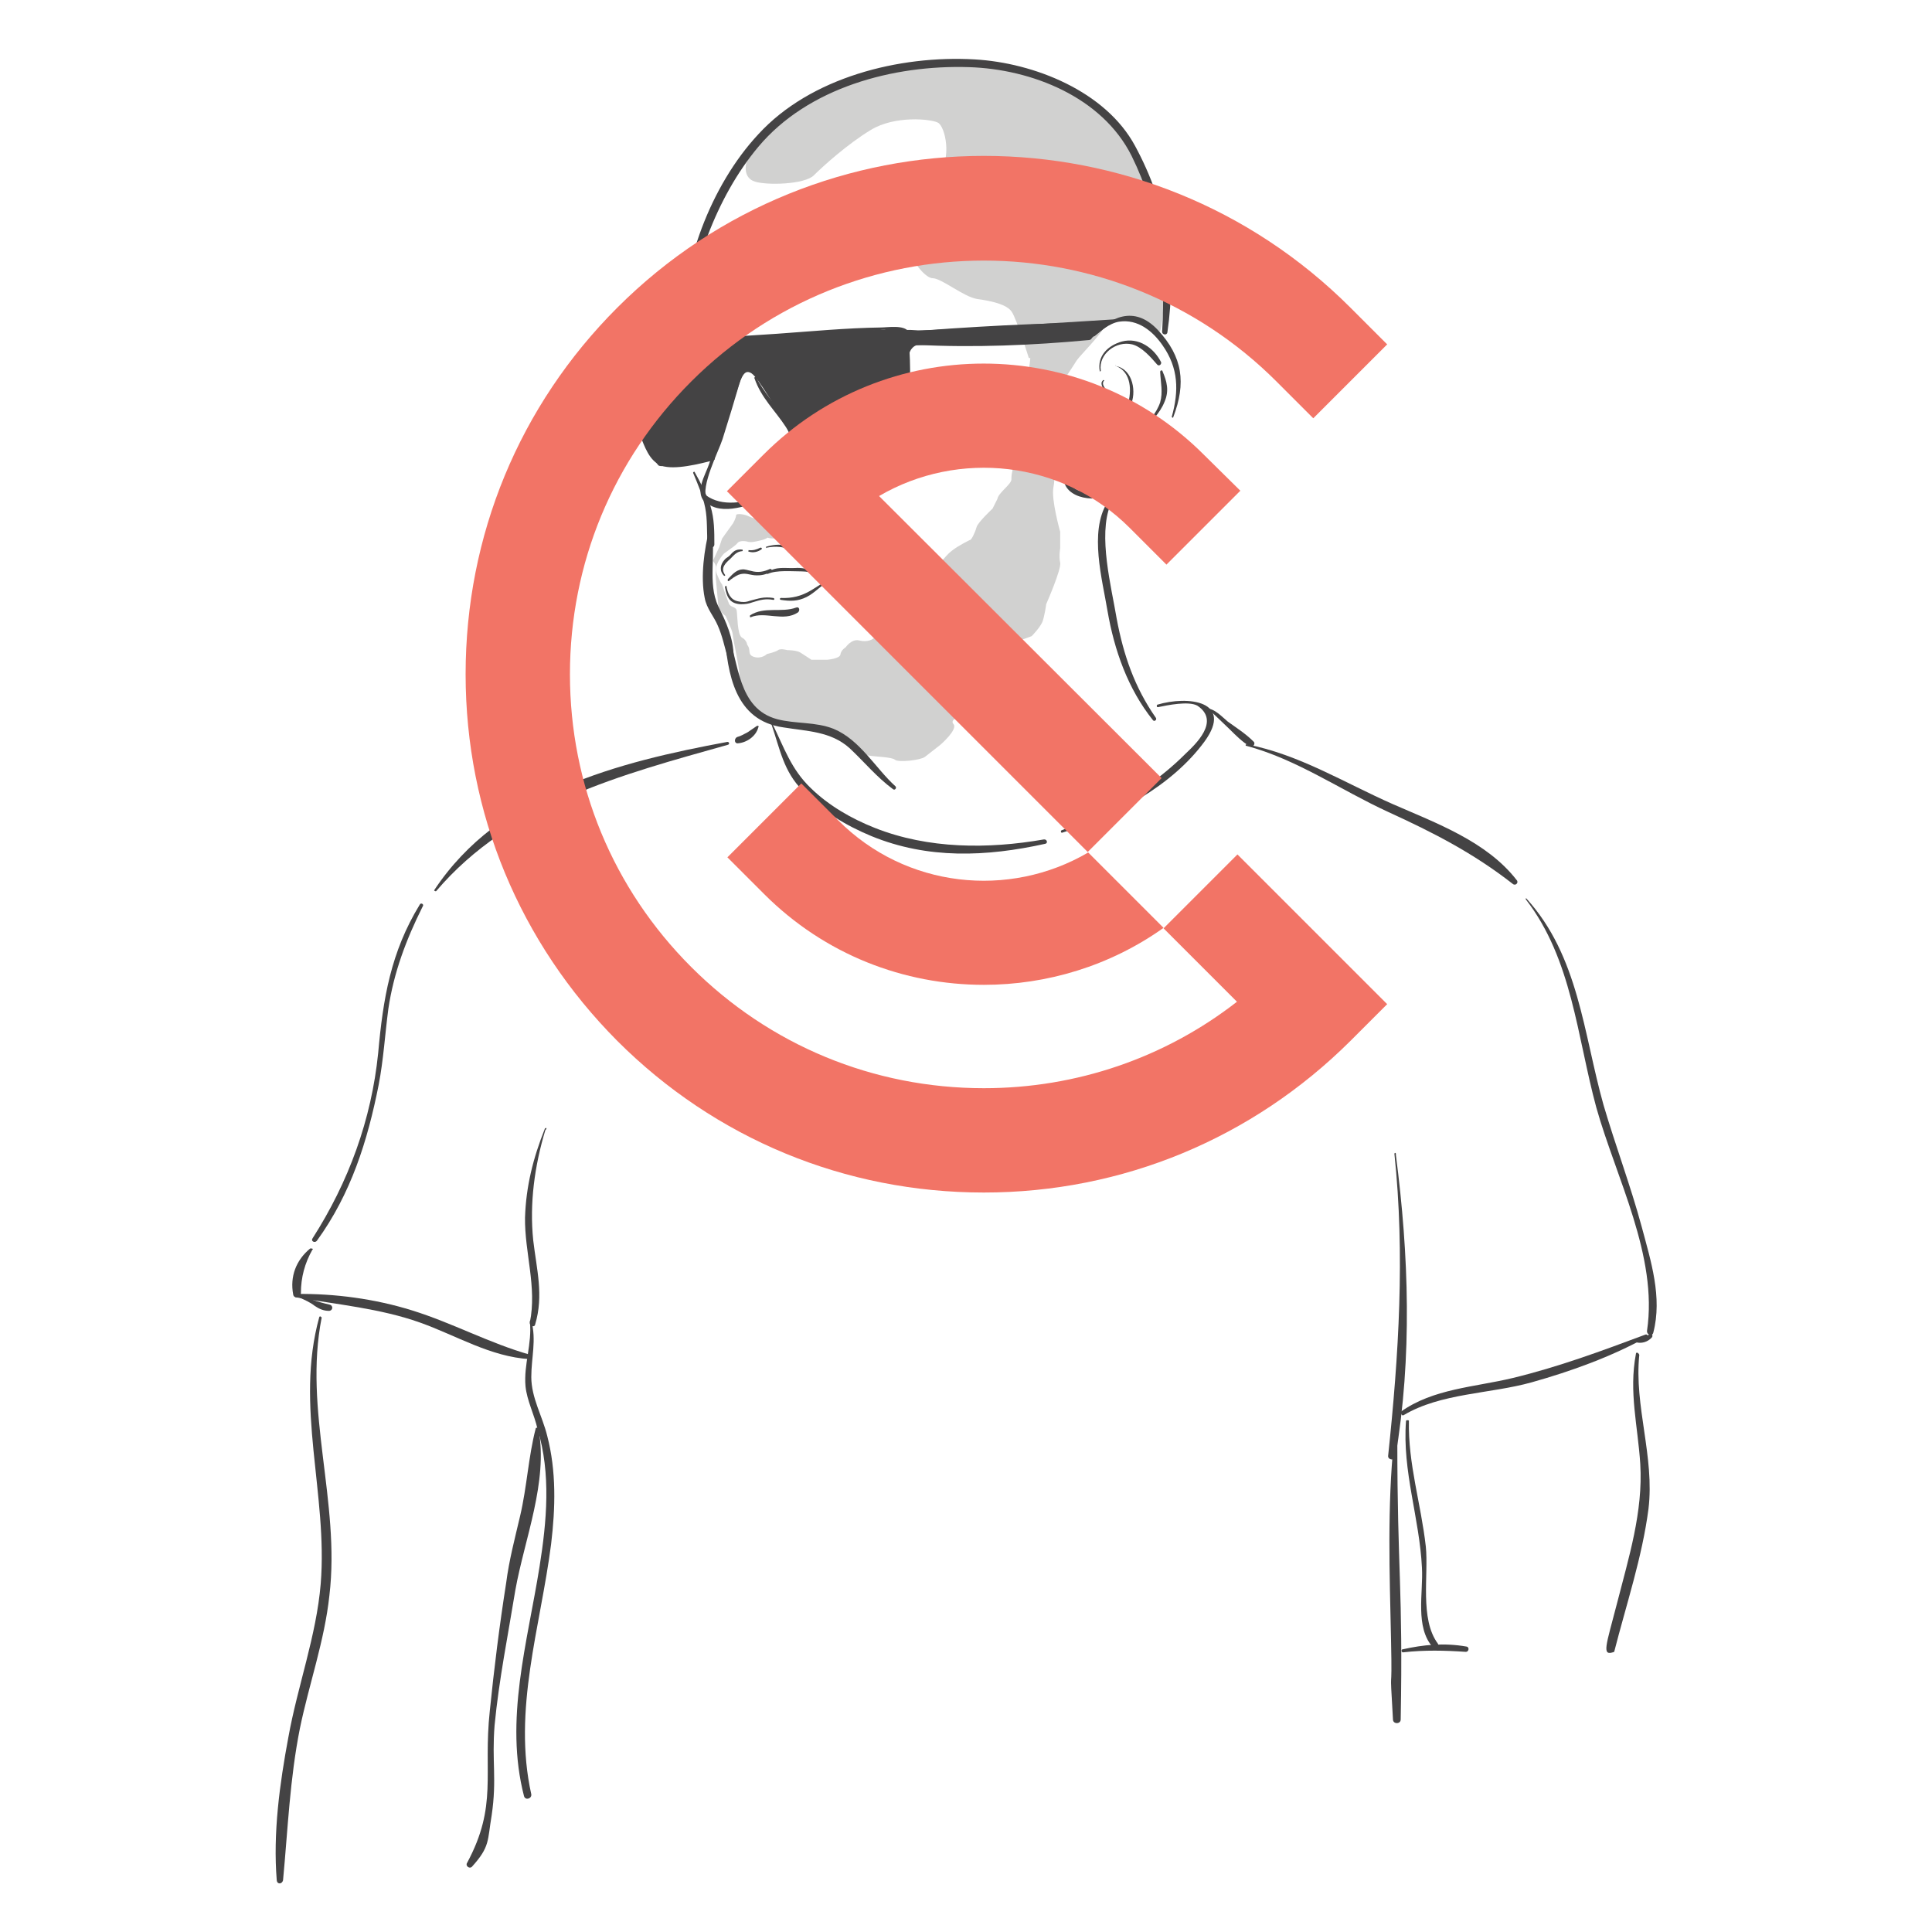 <?xml version="1.0" encoding="utf-8"?>
<!-- Generator: Adobe Illustrator 19.2.0, SVG Export Plug-In . SVG Version: 6.00 Build 0)  -->
<svg version="1.1" id="Layer_1" xmlns="http://www.w3.org/2000/svg" xmlns:xlink="http://www.w3.org/1999/xlink" x="0px" y="0px"
	 viewBox="0 0 400 400" style="enable-background:new 0 0 400 400;" xml:space="preserve">
<style type="text/css">
	.st0{fill:#D1D1D0;}
	.st1{fill:#444344;}
	.st2{fill:#F27466;}
</style>
<g>
	<path class="st0" d="M217.9,85.7l0.8-3.9c0,0,1-2.3,1.8-3.5c0.8-1.1,3-4.6,3-4.6s-3.5,0.1-4.8-0.4s-1.3-1.5-1.8-0.5s-3.5-1.1-3.5,0
		c0,1.3-0.4,3.9-0.4,3.9l0.1,1.9c-0.1,0.4,0.5,3,0,4.3s-1.8,5.1-1.5,6.5c0.3,1.8-2.3,7.3-2.2,9.8c0.1,1-2.7,2.8-2.9,4.1l-1,2
		c0,0-3,2.8-3.3,3.8c-0.3,1.1-1.1,2.8-1.4,2.7c0,0-2.3,1.1-3.7,2.2c-1.4,1-3.2,3.8-4.9,4.8s-4.1,1.6-4.1,1.6l-2.9-1.3
		c0,0-4.3-3.8-6.2-4.2c-1.5-0.3-2.4-0.5-3.4-1.6c-1.1-1-1.9-2.8-3.2-3.3c-1.6-0.6-4.6-1.9-4.6-1.9s-0.1-0.9-1.4-0.9
		c-1.4,0-3.8-0.8-4.9-0.6c-1.3,0.1-0.4-0.3-1.3-0.4c-0.9-0.1-1.6-0.5-2-0.3c-1.3,0.5-0.9,0.9-1.5,1.4c-0.4,0.3-1.3-0.3-1.9-0.5
		c-0.6-0.3-2.4-0.6-2.4-0.1s-0.6,1.6-0.6,1.6l-2.3,3.2l-0.6,1.8l-1.3,2.8c0,0,0.8,1,0.6,1.5c-0.1,0.5,0,2.2,0,2.2s0.4,4.1,0.5,5.4
		c0.1,1.4,1.5,2.3,1.5,2.3s1.4,2.9,1.5,3.8c0,0.9,1.4,6.8,1.4,8.6c0,1.9,2,7.2,4.1,8.1c2.2,1,8.6,1.9,10.8,2.3
		c2,0.4,6.8,2.2,7.5,2.8s2.7,3,4.2,3.3s4.9,0.3,5.6,0.9s5.3,0.1,6.2-0.6c1-0.8,3.2-2.5,3.2-2.5s3.7-3.2,2.7-4.3s2.3-1.9,2.3-1.9
		l3.5-1.6l2.2-2.8l1.5-1.8c0,0,1.6-6.8,2.9-8.2c1-1.1,2.4-1.3,3.8-1.9c0,0,1.6-1.6,2.2-2.9c0.5-1.3,0.8-3.7,0.8-3.7s3.2-7.3,2.9-8.6
		c-0.3-1.3,0-3,0-3v-3.4c0,0-1.9-6.7-1.4-9.2s-0.1-4.4-0.1-4.4l-0.1-2.9l0.1-3.4L217.9,85.7z M181.3,131.7c-0.5,0.8-1.8,1.3-3.4,0.9
		c-1.6-0.4-2.8,1.4-2.8,1.4s-1,0.6-1.1,1.5s-2.8,1.1-2.8,1.1H168c0,0-1.5-1-2.3-1.5s-2.7-0.5-2.7-0.5s-1.4-0.4-1.9,0
		s-2.3,0.8-2.3,0.8s-1.1,1.1-2.7,0.6c-1.5-0.5-0.5-1.4-1.4-2.5c0,0-0.1-1-1.1-1.5c-1-0.6-0.9-4.9-1.1-5.7c-0.3-0.8-1.3-0.5-1.6-1.4
		c-0.4-0.9-1.4-3.9-1.4-3.9s-0.4-0.4-1.1-2.2c-0.8-1.8,1.5-4.2,1.5-4.2s1.4-1,1.8-1.3c0.4-0.3,0.8-0.6,1.1-1
		c0.5-0.4,1.6-0.3,2.2-0.1c0.6,0.1,1.1,0,2.4-0.3c1.3-0.3,1.5-0.6,1.5-0.6s0.8,0.4,2.9,0c2.2-0.4,5.4,1.6,5.4,1.6s0.8,0.5,2.2,1
		c1.3,0.5,4.9,2.8,4.9,2.8s1.4,1.3,2.7,2.2s4.8,4.6,4.8,6.1s-0.4,2.2-0.5,4.3C181.1,131.2,181.6,130.9,181.3,131.7z"/>
	<path class="st0" d="M154.5,33.8c0,0-0.8,3,1.8,3.8c2.5,0.8,10.3,0.6,12.2-1.3s7-6.5,11.8-9.4c4.9-3,12.4-2.3,13.9-1.5
		s3,7.5,0,10.8s-6.2,11.9-6.3,14.2c-0.1,2.3,3.4,7.2,5.2,7.2s6.5,3.9,9.2,4.3c2.9,0.4,6.2,1.1,7.2,2.7c1,1.5,3.5,9.5,3.5,9.5
		s9,1.6,9.8,0.6s5.4-5.8,5.6-6.7s4.8-3.4,8.1-1s3.7,2.9,4.1-0.5c0.4-3.4,2.2-17.4-3.4-30c-5.6-12.7-15.5-20.8-27.1-22.2
		c-11.7-1.3-25-2.4-38.8,4.3C157.4,25.3,154.5,33.8,154.5,33.8z"/>
	<g>
		<g>
			<path class="st1" d="M220.2,98.7c-0.1,4.8,7.5,5.6,10.5,3.2c2.3-1.9,3.9-4.8,6.2-7c2.2-1.9,4.1-3.8,4.6-6.7
				c0-0.3-0.3-0.3-0.3-0.1c-0.8,3.7-5.2,6-7.6,8.5c-0.9,0.9-1.4,2-2.3,3c-2.4,2.9-9,3.8-10.6-0.9C220.4,98.5,220.2,98.6,220.2,98.7
				L220.2,98.7z"/>
		</g>
	</g>
	<g>
		<g>
			<path class="st1" d="M225.9,70.1c1.5-1.3,3.8-3.2,5.8-3.5c3.9-0.6,7,2,9,4.9c3.3,4.7,3.4,9.4,1.9,14.8c0,0.1,0.3,0.3,0.3,0.1
				c2.7-7.1,2-12.5-3.2-18.1c-4.9-5.2-9.9-2.7-13.9,1.6C225.6,70.1,225.7,70.2,225.9,70.1L225.9,70.1z"/>
		</g>
	</g>
	<g>
		<g>
			<path class="st1" d="M141.7,69.4c1.3-13.6,6.5-28.5,15.3-39c10.3-12.3,28-17,43.6-16.5c13,0.4,27.6,6.2,33.7,18.4
				c5.8,11.8,7.1,23.3,6.3,36.4c0,0.6,1,0.8,1.1,0.1c2-13.9-0.1-26.4-6.7-38.6c-6.1-11.3-20.9-17.2-33.2-17.9
				c-15.6-0.9-34,3.7-44.8,15.5c-9.8,10.5-16.2,27.4-15.7,41.8C141.4,69.6,141.7,69.6,141.7,69.4L141.7,69.4z"/>
		</g>
	</g>
	<g>
		<g>
			<path class="st1" d="M229.2,104.1c-3.7,6.1-1,15.8,0.1,22.4c1.4,8.1,4.2,16.1,9.4,22.6c0.3,0.4,0.9-0.1,0.6-0.5
				c-4.4-6.3-6.7-13-8.1-20.5c-1.1-6.6-3.9-17.2-1.3-23.6C230,103.9,229.4,103.7,229.2,104.1L229.2,104.1z"/>
		</g>
	</g>
	<g>
		<g>
			<path class="st1" d="M143.5,97.9c1,2.4,2,4.7,2.5,7.2s0.3,5.1,0.5,7.6c0.1,0.9,1.4,0.9,1.4,0c0-2.7,0-5.3-0.8-7.9
				c-0.8-2.4-2-4.8-3.3-7.1C143.8,97.6,143.5,97.7,143.5,97.9L143.5,97.9z"/>
		</g>
	</g>
	<g>
		<g>
			<path class="st1" d="M146.9,109.4c-1.1,4.3-1.9,10-1,14.4c0.4,2.2,1.9,3.8,2.7,5.7c0.9,2,1.4,4.3,2,6.5c0.3,0.6,1.3,0.6,1.3-0.1
				c-0.1-3.9-1.5-7-3.2-10.4c-2.3-4.9-0.3-10.9-1.5-16.1C147.4,109.1,147.1,109.1,146.9,109.4L146.9,109.4z"/>
		</g>
	</g>
	<g>
		<g>
			<path class="st1" d="M150,130.8c0.6,8.9,2.2,18.4,12.2,19.8c4.9,0.8,9.8,0.8,13.7,4.3c3,2.8,5.6,6,9,8.5c0.4,0.3,0.8-0.3,0.5-0.6
				c-4.2-3.8-7.3-9.6-12.8-11.9c-3.8-1.5-7.9-1-11.7-2c-8.2-2.2-7.9-11.7-10.3-18.1C150.3,130.4,150,130.4,150,130.8L150,130.8z"/>
		</g>
	</g>
	<g>
		<g>
			<path class="st1" d="M156.7,150.3c-0.6,0.4-1.3,0.9-1.9,1.3c-0.8,0.4-1.4,0.8-2.2,1c-0.6,0.3-0.6,1.3,0.1,1.3
				c1.8-0.1,3.8-1.4,4.3-3.3C157.2,150.3,156.9,150.2,156.7,150.3L156.7,150.3z"/>
		</g>
	</g>
	<g>
		<g>
			<path class="st1" d="M90.3,184.5c15.5-18.2,38.4-24.1,60.4-30.3c0.4-0.1,0.3-0.6-0.1-0.6c-22.6,4.2-47.3,10.4-60.7,30.7
				C89.8,184.4,90.2,184.6,90.3,184.5L90.3,184.5z"/>
		</g>
	</g>
	<g>
		<g>
			<path class="st1" d="M86.9,187.3c-6,9.8-7.6,19.5-8.6,30.7c-1.4,13.8-6.1,26.7-13.6,38.4c-0.4,0.6,0.5,1,0.9,0.5
				c7.1-9.8,10.5-20.7,12.8-32.3c1-5.2,1.3-10.4,2-15.7c1.1-7.5,3.7-14.4,7.1-21.2C87.9,187.2,87.1,186.8,86.9,187.3L86.9,187.3z"/>
		</g>
	</g>
	<g>
		<g>
			<path class="st1" d="M64.2,258.5c-2.9,2.4-4.2,5.8-3.5,9.5c0.1,0.9,1.6,0.8,1.6-0.3c0-3.2,0.8-6.2,2.4-9
				C65,258.6,64.5,258.4,64.2,258.5L64.2,258.5z"/>
		</g>
	</g>
	<g>
		<g>
			<path class="st1" d="M61.3,268.6c8.6,1.5,17.4,2.3,25.6,5.2c7.6,2.7,14.6,7.1,22.8,7.6c0.5,0,0.6-0.8,0.1-0.9
				c-8.5-2.4-16.1-6.6-24.5-9.2c-7.7-2.4-16-3.5-23.9-3.4C61,268,61,268.6,61.3,268.6L61.3,268.6z"/>
		</g>
	</g>
	<g>
		<g>
			<path class="st1" d="M61.9,268.6c1.1,0.5,2.3,1,3.3,1.8c0.9,0.6,1.8,1,2.9,1c0.8,0,1-1.1,0.1-1.3c-1.3-0.3-2.4-0.6-3.5-1
				c-0.9-0.4-2-0.8-3-0.5C61.9,268.5,61.9,268.6,61.9,268.6L61.9,268.6z"/>
		</g>
	</g>
	<g>
		<g>
			<path class="st1" d="M159.7,149.9c1.8,5.2,2.5,9.8,6.5,13.8c3.9,4.2,8.9,7.2,14.2,9.4c11.7,4.8,23.8,4.3,36,1.6
				c0.6-0.1,0.4-1-0.3-0.9c-11.5,2-23.9,2-35-2.4c-4.8-1.9-9.5-4.6-13.2-8.2c-4.1-3.9-5.6-8.5-8-13.4
				C160,149.7,159.7,149.8,159.7,149.9L159.7,149.9z"/>
		</g>
	</g>
	<g>
		<g>
			<path class="st1" d="M239.8,146.4c1.9-0.4,6.3-1.3,8.1-0.3c4.8,3.2-0.4,8-2.5,10c-2.5,2.5-5.3,4.8-8.2,6.8
				c-5.3,3.8-11.1,6.7-17.4,9c-0.3,0.1-0.1,0.6,0.1,0.5c10.8-3.3,22.7-9.6,29.5-18.9c6.1-8.4-3.5-9.5-9.8-7.6
				C239.4,146.1,239.5,146.5,239.8,146.4L239.8,146.4z"/>
		</g>
	</g>
	<g>
		<g>
			<path class="st1" d="M249.6,146.9c1,0,2,1.3,2.7,1.9c0.8,0.8,1.5,1.4,2.3,2.2c1.3,1.3,2.5,2.5,4.1,3.5c0.6,0.4,1.4-0.5,0.8-1
				c-1.6-1.6-3.5-2.8-5.3-4.1c-1.1-0.9-2.8-2.8-4.4-2.7C249.4,146.6,249.4,146.9,249.6,146.9L249.6,146.9z"/>
		</g>
	</g>
	<g>
		<g>
			<path class="st1" d="M258,154.4c10.5,2.8,19.6,9.2,29.4,13.7c9.4,4.3,17.6,8.5,25.8,14.9c0.6,0.5,1.3-0.3,0.8-0.8
				c-6.2-8-16.7-11.8-25.6-15.7c-10-4.4-19.4-10.3-30.3-12.4C257.9,154,257.8,154.4,258,154.4L258,154.4z"/>
		</g>
	</g>
	<g>
		<g>
			<path class="st1" d="M315.9,186.2c9.6,12.4,10.6,28.4,14.6,43.1c4.1,14.6,12.8,30.8,10.5,46.2c-0.1,0.9,1.1,1.3,1.3,0.4
				c1.9-7.3-0.5-14.8-2.4-21.9c-2.3-8.5-5.4-16.7-7.9-25.2c-4.2-14.9-5.1-30.8-16-42.8C316.1,185.9,315.8,186,315.9,186.2
				L315.9,186.2z"/>
		</g>
	</g>
	<g>
		<g>
			<path class="st1" d="M338.7,277.9c1.1,0.3,2.4,0,3.3-1c0.4-0.5-0.3-1.1-0.6-0.6c-0.8,0.6-1.5,1.1-2.5,1.1
				C338.6,277.5,338.5,277.9,338.7,277.9L338.7,277.9z"/>
		</g>
	</g>
	<g>
		<g>
			<path class="st1" d="M290.6,293c7.7-4.6,17.9-4.4,26.5-6.8c8.2-2.3,16.5-5.3,23.9-9.4c0.3-0.1,0.1-0.6-0.3-0.5
				c-9.1,3.4-18,6.7-27.5,9c-7.9,1.9-16.5,2.2-23.2,7C290,292.6,290.2,293.2,290.6,293L290.6,293z"/>
		</g>
	</g>
	<g>
		<g>
			<path class="st1" d="M153,78.6c-2.3,5.7-4.3,11.7-6.2,17.5c-0.8,2.3-2.9,5.6-1,7.7c0.3,0.3,0.8-0.1,0.5-0.4
				c-1.3-2.7,2.5-10,3.3-12.5c1.3-4.1,2.5-8.1,3.7-12.2C153.4,78.5,153.1,78.5,153,78.6L153,78.6z"/>
		</g>
	</g>
	<g>
		<g>
			<path class="st1" d="M158.1,102.9c-3.9,1-8.5,2.2-12-0.4c-0.5-0.4-0.9,0.4-0.6,0.8c3,3.8,9.1,1.5,12.7,0.1
				C158.5,103.3,158.3,102.9,158.1,102.9L158.1,102.9z"/>
		</g>
	</g>
	<g>
		<g>
			<path class="st1" d="M155.4,127.8c3-1.3,6.8,1,9.8-1c0.5-0.4,0.3-1.3-0.4-1c-3,1.1-6.6-0.3-9.5,1.6
				C155.2,127.5,155.3,127.9,155.4,127.8L155.4,127.8z"/>
		</g>
	</g>
	<g>
		<g>
			<path class="st1" d="M188.1,68.7c-0.8-1.5-4.4-0.9-5.7-0.9c-7.2,0.1-14.4,0.8-21.5,1.3s-14.2,0.8-21.2,1.6
				c-2.2,0.3-8.4-0.1-10.4,1.6c-1.3,1.1-1,2.2-1,3.5c0.3,4.6,2.4,10.3,4.2,14.3c1,2.4,1.9,5.3,4.4,6.3c2.7,1,8.1-0.4,10.8-1.1
				c0.5-0.1,0.3-0.9-0.3-0.9c-2.5,0.4-5.8,1.6-8.4,1.3c-5.1-0.6-7-7.2-8.1-11.5c-0.5-2-2.9-9.1-1.8-10.6c1.5-2.2,6.2-1.8,8.6-2
				c9.2-1,18.5-1.6,27.9-2.2c4.1-0.3,8-0.4,12-0.5c1.5-0.1,9.2-1.6,10.3-0.1C187.9,69.1,188.1,69,188.1,68.7L188.1,68.7z"/>
		</g>
	</g>
	<g>
		<g>
			<path class="st1" d="M187.1,69.1c13.8,0,27.7-0.4,41.4-1.9c0.3,0,0.3-0.4,0-0.4c-13.8,0-27.7,0.9-41.4,1.9
				C186.8,68.7,186.8,69.1,187.1,69.1L187.1,69.1z"/>
		</g>
	</g>
	<g>
		<g>
			<path class="st1" d="M189.9,71.4c11.7,0.6,23.9,0.1,35.6-1c0.8-0.1,0.8-1.3,0-1.3c-11.8,0.1-23.9,0.6-35.6,1.9
				C189.6,71.1,189.6,71.4,189.9,71.4L189.9,71.4z"/>
		</g>
	</g>
	<g>
		<g>
			<path class="st1" d="M156.2,78.3c1.4,4.1,4.3,6.7,6.5,10.1c1.3,2,2,5.4,4.7,6.5c1.3,0.5,3.7-0.1,4.9-0.3c3.2-0.1,6.3-0.4,9.5-0.5
				c3.9-0.1,4.9-1.3,5.7-5.4c0.9-5.1,1.1-10.9,0.8-16.1c0-0.4-0.6-0.4-0.6,0c-0.4,4.2-0.6,8.4-0.9,12.4c-0.3,4.3-0.9,7.5-5.7,8.1
				c-3.5,0.4-9,1.3-12.5,0.6c-2.9-0.5-4.3-4.8-6.1-7.2c-2-2.8-4.4-5.3-6-8.5C156.3,78.1,156,78.2,156.2,78.3L156.2,78.3z"/>
		</g>
	</g>
	<g>
		<g>
			<path class="st1" d="M112.8,233.7c-2.4,6-3.9,11.9-4.1,18.4c-0.1,7.2,2.5,14.4,1,21.7c-0.1,0.8,1,1.1,1.1,0.4
				c1.8-6,0.3-11.4-0.4-17.4c-0.8-7.7,0.3-15.5,2.5-22.8C113.4,233.5,113,233.4,112.8,233.7L112.8,233.7z"/>
		</g>
	</g>
	<g>
		<g>
			<path class="st1" d="M109.7,273.6c0.5,4.6-1.3,8.9-0.9,13.4c0.3,3,1.8,5.8,2.5,8.9c2.8,9.2,1.9,19.1,0.4,28.5
				c-2.5,15.7-7.3,31.7-3.2,47.5c0.3,0.9,1.6,0.5,1.5-0.4c-3.9-17.5,1.9-34.6,4.1-51.8c0.9-7.5,1.1-15.1-0.8-22.4
				c-1-4.1-3.3-7.9-3.3-12.2c0-4.1,1.1-7.6,0-11.7C110.2,273.2,109.7,273.3,109.7,273.6L109.7,273.6z"/>
		</g>
	</g>
	<g>
		<g>
			<path class="st1" d="M288.7,238.9c2.2,20.8,0.9,41.7-1.3,62.5c-0.1,0.9,1.4,1,1.5,0.3c3.5-20.8,2.8-41.8,0.1-62.6
				C289.1,238.6,288.7,238.6,288.7,238.9L288.7,238.9z"/>
		</g>
	</g>
	<g>
		<g>
			<path class="st1" d="M288.6,298.2c-1.4,13.8-0.9,27.5-0.6,41.3c0.3,13.7-0.4,2.9,0.4,16.5c0,1,1.6,1,1.6,0
				c0.5-27.5-0.7-30.3-0.7-57.8C289.2,297.8,288.7,297.8,288.6,298.2L288.6,298.2z"/>
		</g>
	</g>
	<g>
		<g>
			<path class="st1" d="M66.1,272.7c-5.1,18.4,1.8,36.7,0.3,55.2c-0.9,10.8-4.8,21.2-6.7,31.8c-1.8,9.6-3.2,19.9-2.4,29.6
				c0.1,0.9,1.1,0.8,1.3,0c1-10.6,1.4-21,3.5-31.5c1.9-9.2,5.1-18.1,6.1-27.5c2.3-19.3-5.4-38.3-1.6-57.5
				C66.5,272.6,66.2,272.4,66.1,272.7L66.1,272.7z"/>
		</g>
	</g>
	<g>
		<g>
			<path class="st1" d="M338.7,280.3c-1.5,7.9,0.4,14.9,0.9,22.8c0.6,9.9-2.4,19.4-4.8,28.8c-2.3,8.9-3.3,11.1-0.6,10.1
				c2.5-9.8,5.8-19.6,7.1-29.6c1.3-10.8-3-21.3-1.9-31.9C339.2,280,338.7,279.9,338.7,280.3L338.7,280.3z"/>
		</g>
	</g>
	<g>
		<g>
			<path class="st1" d="M166.4,97.4c0.9,2.3,1.3,4.7-1.5,5.4c-0.3,0.1-0.1,0.5,0.1,0.5c1.3-0.3,2.3-0.8,2.5-2.2
				c0.4-1.4-0.3-2.8-0.9-4.1C166.7,97.1,166.3,97.2,166.4,97.4L166.4,97.4z"/>
		</g>
	</g>
	<g>
		<g>
			<path class="st1" d="M150.9,120.3c0.6-0.5,1.3-1,2-1.3c1.3-0.5,2.2,0,3.3,0.1c1.3,0.1,2.4-0.1,3.5-0.8c0.3-0.1,0-0.6-0.3-0.5
				c-1.3,0.6-2.5,0.8-3.9,0.4c-0.6-0.1-1.3-0.4-1.9-0.3c-1.3,0.1-2.2,1.3-2.9,2C150.6,120.2,150.7,120.4,150.9,120.3L150.9,120.3z"
				/>
		</g>
	</g>
	<g>
		<g>
			<path class="st1" d="M159,118.8c1.8-0.8,4.9-0.5,7-0.5s3.8,1,5.8,1c0.1,0,0.1-0.3,0-0.3c-2.5-0.3-4.6-1.6-7.2-1.4
				c-2,0.1-3.9-0.4-5.7,0.9C158.6,118.6,158.7,118.9,159,118.8L159,118.8z"/>
		</g>
	</g>
	<g>
		<g>
			<path class="st1" d="M150.1,121.6c0.4,2.2,1.1,3.4,3.3,3.5c0.9,0,1.6-0.1,2.4-0.4c1.6-0.5,2.7-0.8,4.3-0.5c0.3,0,0.3-0.3,0-0.4
				c-2-0.3-3,0.1-4.9,0.6c-0.8,0.3-1.5,0.3-2.4,0.1c-1.6-0.3-2.2-1.8-2.4-3.2C150.3,121.3,150.1,121.3,150.1,121.6L150.1,121.6z"/>
		</g>
	</g>
	<g>
		<g>
			<path class="st1" d="M171.9,120c-1.5,0.5-2.7,1.5-4.1,2.3c-1.9,1.1-3.8,1.6-6.1,1.5c-0.3,0-0.3,0.4,0,0.4
				c1.9,0.3,3.5,0.3,5.3-0.6s3-2.5,4.9-3.4C172,120.2,172,119.9,171.9,120L171.9,120z"/>
		</g>
	</g>
	<g>
		<g>
			<path class="st1" d="M150.1,119c-1-1.4,0.1-2.4,1.1-3.3c0.8-0.8,1.3-1.5,2.5-1.6c0.1,0,0.1-0.3,0-0.3c-0.6-0.1-1.3,0-1.8,0.4
				c-0.4,0.3-0.5,0.5-0.8,0.8c-0.4,0.4-0.8,0.5-1.1,0.9c-0.9,1-1.1,2.3-0.1,3.3C150.1,119.3,150.2,119.1,150.1,119L150.1,119z"/>
		</g>
	</g>
	<g>
		<g>
			<path class="st1" d="M155,114.2c0.9,0.3,1.9,0.1,2.7-0.5c0.1-0.1,0-0.4-0.3-0.3c-0.8,0.4-1.5,0.6-2.4,0.5
				C154.9,114.1,154.9,114.2,155,114.2L155,114.2z"/>
		</g>
	</g>
	<g>
		<g>
			<path class="st1" d="M158.7,113.4c3.9-0.8,6.1,0.9,9.2,2.9c1.4,0.9,2.9,1.4,4.3,2.3c0.1,0.1,0.3-0.1,0.1-0.3
				c-0.8-0.6-1.8-1-2.7-1.5c-1.3-0.6-2.2-1.5-3.3-2.3c-2.5-1.6-4.8-2.2-7.7-1.3C158.6,113.4,158.6,113.6,158.7,113.4L158.7,113.4z"
				/>
		</g>
	</g>
	<g>
		<g>
			<path class="st1" d="M222.2,91.5c0.5-0.3,1.3-0.5,1.9-0.5c0.5,0,1,0.4,1.5,0.5s1,0.3,1.5,0.3c1.6-0.1,2.2-1.3,3.2-2.4
				c0.3-0.4-0.1-0.9-0.5-0.6c-0.5,0.4-0.9,0.8-1.3,1.1c-1,1-1.8,1.3-3.2,1c-1.3-0.3-2-0.1-3.2,0.5C222.1,91.4,222.1,91.5,222.2,91.5
				L222.2,91.5z"/>
		</g>
	</g>
	<g>
		<g>
			<path class="st1" d="M227.9,76.7c-0.5-3.4,3.2-6.2,6.5-5.4c2,0.5,3.9,2.7,5.2,4.2c0.4,0.4,0.9-0.1,0.8-0.5
				c-1.5-3-4.7-5.2-8.1-4.3c-2.9,0.8-5.2,3-4.6,6.2C227.6,77,228,76.8,227.9,76.7L227.9,76.7z"/>
		</g>
	</g>
	<g>
		<g>
			<path class="st1" d="M240.2,77c0.1,2.2,0.6,4.2,0,6.3c-0.8,2.4-2.7,4.3-4.3,6.1c-0.1,0.1,0,0.3,0.1,0.1c2-1.8,4.1-3.8,5.1-6.3
				c1-2.3,0.5-4.2-0.4-6.3C240.7,76.6,240.2,76.6,240.2,77L240.2,77z"/>
		</g>
	</g>
	<g>
		<g>
			<path class="st1" d="M226,87.2c-0.1-0.8-0.3-1.6,0.1-2.3c0.4-0.6,1.6,0.3,2,0.6c0.4,0.3,0.6-0.3,0.4-0.5c-0.5-0.6-2-1.6-2.8-0.9
				c-0.8,0.8-0.5,2.2-0.1,3.2C225.7,87.3,226,87.3,226,87.2L226,87.2z"/>
		</g>
	</g>
	<g>
		<g>
			<path class="st1" d="M228.4,78.7c-0.6,0.5-0.3,1.1,0,1.8c0.3,0.5,0.6,1,1,1.4c0.8,0.8,1,1.4,1.1,2.4c0,0.3,0.4,0.3,0.5,0
				c0-0.8,0-1.5-0.5-2.2c-0.5-0.5-2.9-2.3-1.9-3.3C228.8,78.9,228.5,78.6,228.4,78.7L228.4,78.7z"/>
		</g>
	</g>
	<g>
		<g>
			<path class="st1" d="M231.1,75.8c3.2,1.3,3.2,5.2,2.4,8c-0.1,0.3,0.4,0.5,0.5,0.3C235.4,81.3,234.6,76.5,231.1,75.8
				C230.9,75.4,230.9,75.7,231.1,75.8L231.1,75.8z"/>
		</g>
	</g>
	<g>
		<g>
			<path class="st1" d="M231.9,87.3c0.4-0.8,1.5-0.9,2.3-1.1c0.8-0.3,1.3-0.6,1.5-1.4c0.1-0.4-0.5-0.9-0.8-0.5c-1,1.1-2.9,1-3.3,2.7
				C231.4,87.5,231.8,87.6,231.9,87.3L231.9,87.3z"/>
		</g>
	</g>
	<g>
		<g>
			<path class="st1" d="M224,90c0.6,0.1,1.4,0.1,2-0.3c0.5-0.3,0.9-0.9,0.6-1.5c-0.1-0.3-0.5-0.3-0.5,0.1c0.1,1.3-1.1,1.4-2,1.4
				C223.8,89.7,223.8,90,224,90L224,90z"/>
		</g>
	</g>
	<path class="st1" d="M129.7,72.4c0,0,3.9-1.1,21.8-2.3c17.7-1.1,31.7-1.9,31.7-1.9s1.1-0.3,2.7-0.3c0.3,0,1.1,0.4,1.4,0.4
		c1,0,1.6,0,2.8,0.1c3.4,0.1,40.9-2.3,40.9-2.3l-4.4,3.5l-36.9,1.9c0,0-1.5,0.4-1.6,2.7c-0.1,2.3-0.5,16.9-1.8,17.7
		c-1.3,0.9-15.6,3.4-17.4,2.4c-1.8-1.1-1,0.9-4.6-4.2c-3.5-5.1-7.3-11.9-8.7-12.8s-2,0.4-3,3.5c-1,3.2-4.8,14.2-4.8,14.2l-4.8,1
		c0,0-6,0.8-6.6,0.4c-0.3-0.1-2.8-3.8-4.4-8.1c-1.9-4.9-2.9-10.6-3.2-11.4C128.4,75.6,128.1,73,129.7,72.4z"/>
	<g>
		<g>
			<g>
				<path class="st1" d="M161.8,103.7c-0.9-0.5-1.6-1.4-2.8-1.3c-1,0-2,0.5-2.8,1c-0.3,0.1-0.3,0.6,0.1,0.8c1.5,0.4,3,0.4,4.6,0.1
					c0.5-0.1,0.3-0.8-0.3-0.8c-1.4,0.3-2.8,0.3-4.2-0.1c0,0.3,0,0.5,0.1,0.8c0.6-0.4,1.5-0.9,2.3-1c1.1-0.3,1.9,0.5,2.9,0.9
					C161.8,104.1,162,103.8,161.8,103.7L161.8,103.7z"/>
			</g>
		</g>
		<g>
			<g>
				<path class="st1" d="M158.5,103.8c0.6,0,1.1,0.1,1.8,0c0.5-0.1,0.4-0.6,0-0.8c-0.6-0.3-1.3-0.1-1.9,0.1
					C158,103.2,158,103.8,158.5,103.8L158.5,103.8z"/>
			</g>
		</g>
		<g>
			<g>
				<path class="st1" d="M157.7,103.8c0.3,0,0.5,0,0.8,0s0.3-0.4,0-0.4s-0.5,0-0.8,0C157.3,103.3,157.3,103.8,157.7,103.8
					L157.7,103.8z"/>
			</g>
		</g>
		<g>
			<g>
				<path class="st1" d="M160.2,103.7c0.3,0.1,0.5,0.3,0.8,0.3c0.1,0,0.3-0.3,0.1-0.4c-0.3-0.3-0.5-0.4-0.8-0.4
					C160,103.1,159.9,103.6,160.2,103.7L160.2,103.7z"/>
			</g>
		</g>
		<g>
			<g>
				<path class="st1" d="M160.2,104.2c0.4,0,1,0,1.4-0.3c0.1-0.1,0-0.3-0.1-0.3c-0.4,0.1-0.8,0.1-1.3,0.3
					C160,103.9,160,104.2,160.2,104.2L160.2,104.2z"/>
			</g>
		</g>
	</g>
	<g>
		<g>
			<path class="st1" d="M110.9,295.8c-1.5,5.8-1.8,12-3.2,18c-1.1,4.7-2.3,9.2-2.9,13.9c-1.4,8.9-2.5,17.7-3.4,26.6
				c-1.4,13,1.7,19.5-4.7,31.4c-0.4,0.6,0.5,1.3,1,0.8c3.8-4.2,3.2-5.4,4.1-10.7c1.1-7.5,0-11.1,0.6-18.6c0.9-9.4,2.8-18.8,4.3-28
				c1.9-10.6,6.8-22.4,4.8-33.3C111.5,295.5,110.9,295.5,110.9,295.8L110.9,295.8z"/>
		</g>
	</g>
	<g>
		<g>
			<path class="st1" d="M291.1,294.2c-0.8,10.4,2.8,20.1,3.3,30.4c0.3,5.2-1.5,12.3,2.3,16.5c0.5,0.5,1.4-0.1,1-0.8
				c-3.8-5.1-1.9-14.2-2.5-20.1c-1-8.9-3.7-17.1-3.5-26.1C291.5,294,291.1,294,291.1,294.2L291.1,294.2z"/>
		</g>
	</g>
	<g>
		<g>
			<path class="st1" d="M290.5,342.1c4.3-0.5,8.7-0.4,13-0.1c0.6,0,0.8-1,0.1-1.1c-4.6-0.8-8.9-0.4-13.3,0.6
				C290.1,341.6,290.1,342.1,290.5,342.1L290.5,342.1z"/>
		</g>
	</g>
	<g>
		<path class="st2" d="M271.9,192.6l-15.7-15.7l-15.3,15.3l15.2,15.2c-14.9,11.6-33.2,17.9-52.4,17.9c-22.9,0-44.4-8.9-60.6-25.1
			C126.9,184,118,162.5,118,139.6s8.9-44.4,25.1-60.6c33.4-33.4,87.8-33.4,121.2,0l7.6,7.6l15.3-15.3l-7.6-7.6
			c-41.9-41.9-109.9-41.9-151.8,0c-20.3,20.3-31.4,47.2-31.4,75.9c0,28.7,11.2,55.6,31.4,75.9c20.3,20.3,47.2,31.4,75.9,31.4
			c28.7,0,55.6-11.2,75.9-31.4l7.6-7.6L271.9,192.6L271.9,192.6z"/>
		<path class="st2" d="M173.5,169.8l-7.6-7.6l-15.3,15.3l7.6,7.6c12.6,12.6,29,18.8,45.5,18.8c13,0,26.1-3.9,37.2-11.8l-15.6-15.6
			C208.9,186.1,187.5,183.9,173.5,169.8z"/>
		<path class="st2" d="M249.2,94.1c-25.1-25.1-66-25.1-91.1,0l-7.6,7.6l7.6,7.6l0,0l67.1,67.1l15.3-15.3L182,102.7
			c16.4-9.6,37.9-7.4,51.9,6.6l7.6,7.6l15.3-15.3L249.2,94.1z"/>
	</g>
</g>
</svg>
